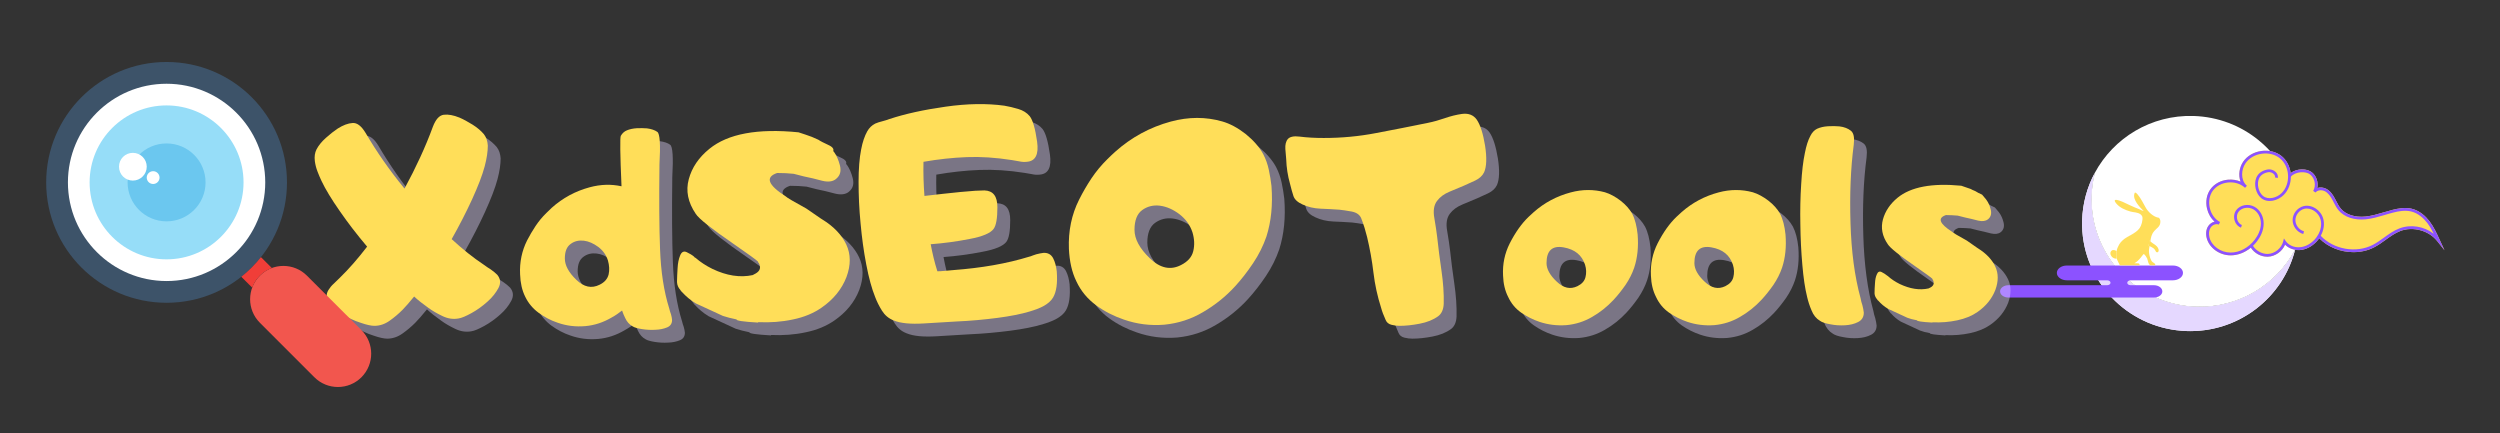 <svg xmlns="http://www.w3.org/2000/svg" xmlns:xlink="http://www.w3.org/1999/xlink" width="375" zoomAndPan="magnify" viewBox="0 0 281.25 48.75" height="65" preserveAspectRatio="xMidYMid meet" version="1.0"><rect x="0" y="0" width="281.25" height="48.75" fill="#333333" stroke="none"/><defs><g/><clipPath id="id1"><path d="M 234 19 L 259 19 L 259 37.484 L 234 37.484 Z M 234 19 " clip-rule="nonzero"/></clipPath><clipPath id="id2"><path d="M 248 16 L 274.992 16 L 274.992 29 L 248 29 Z M 248 16 " clip-rule="nonzero"/></clipPath><clipPath id="id3"><path d="M 257 19 L 274.992 19 L 274.992 29 L 257 29 Z M 257 19 " clip-rule="nonzero"/></clipPath><clipPath id="id4"><path d="M 5.195 6.973 L 33 6.973 L 33 35 L 5.195 35 Z M 5.195 6.973 " clip-rule="nonzero"/></clipPath><clipPath id="id5"><path d="M 28.082 29.863 L 41.758 29.863 L 41.758 43.535 L 28.082 43.535 Z M 28.082 29.863 " clip-rule="nonzero"/></clipPath></defs><g clip-path="url(#id1)"><path fill="#ffffff" d="M 258.195 28.105 C 256.836 33.5 251.844 37.422 246.023 37.242 C 239.734 37.051 234.711 32.141 234.266 26.031 C 234.234 25.617 234.227 25.195 234.238 24.773 C 234.301 22.848 234.809 21.039 235.664 19.449 C 235.453 20.281 235.328 21.145 235.305 22.035 C 235.289 22.457 235.297 22.879 235.328 23.293 C 235.773 29.402 240.797 34.312 247.086 34.508 C 251.867 34.652 256.086 32.035 258.195 28.105 " fill-opacity="1" fill-rule="nonzero"/><path fill="#e5d8ff" d="M 246.406 37.25 C 246.277 37.25 246.152 37.246 246.023 37.242 C 239.734 37.051 234.711 32.141 234.266 26.031 C 234.246 25.742 234.234 25.453 234.234 25.16 C 234.234 25.031 234.234 24.902 234.238 24.773 C 234.301 22.848 234.809 21.039 235.664 19.449 C 235.453 20.281 235.328 21.145 235.305 22.035 C 235.297 22.164 235.297 22.293 235.297 22.422 C 235.297 22.715 235.309 23.004 235.328 23.293 C 235.773 29.402 240.797 34.312 247.086 34.508 C 247.215 34.512 247.344 34.512 247.469 34.512 C 252.09 34.512 256.141 31.93 258.195 28.105 C 256.863 33.383 252.059 37.25 246.406 37.25 " fill-opacity="1" fill-rule="nonzero"/></g><path fill="#ffffff" d="M 258.559 25.52 C 258.531 26.41 258.406 27.273 258.195 28.105 C 256.086 32.035 251.867 34.652 247.086 34.508 C 240.797 34.312 235.773 29.402 235.328 23.293 C 235.297 22.879 235.289 22.457 235.305 22.035 C 235.328 21.145 235.453 20.281 235.664 19.449 C 237.773 15.52 241.992 12.902 246.773 13.047 C 249.559 13.133 252.098 14.145 254.098 15.777 C 256.922 18.078 258.68 21.609 258.559 25.52 " fill-opacity="1" fill-rule="nonzero"/><path fill="#8c52ff" d="M 239.691 31.535 L 244.457 31.535 C 245.078 31.535 245.586 31.16 245.586 30.703 C 245.586 30.242 245.078 29.871 244.457 29.871 L 232.523 29.871 C 231.898 29.871 231.395 30.242 231.395 30.703 C 231.395 31.16 231.898 31.535 232.523 31.535 L 237.055 31.535 C 237.266 31.535 237.434 31.656 237.434 31.812 C 237.434 31.965 237.266 32.086 237.055 32.086 L 225.949 32.086 C 225.43 32.086 225.008 32.398 225.008 32.781 C 225.008 33.164 225.43 33.473 225.949 33.473 L 242.32 33.473 C 242.84 33.473 243.262 33.164 243.262 32.781 C 243.262 32.398 242.84 32.086 242.32 32.086 L 239.691 32.086 C 239.484 32.086 239.316 31.965 239.316 31.812 C 239.316 31.656 239.484 31.535 239.691 31.535 " fill-opacity="1" fill-rule="nonzero"/><g clip-path="url(#id2)"><path fill="#ffde59" d="M 275.004 28.152 L 274.191 27.129 C 273.25 25.934 271.465 25.445 270.039 25.988 C 269.441 26.219 268.926 26.59 268.379 26.984 C 267.977 27.277 267.562 27.578 267.109 27.812 C 266.391 28.191 265.578 28.367 264.766 28.367 C 263.34 28.367 261.902 27.816 260.914 26.805 C 260.824 26.934 260.719 27.059 260.605 27.184 C 260.082 27.738 259.43 28.07 258.77 28.129 C 258.121 28.184 257.484 27.949 257.07 27.523 C 256.75 28.289 255.961 28.855 255.121 28.879 L 255.059 28.879 C 254.332 28.879 253.621 28.484 253.219 27.863 C 252.551 28.418 251.746 28.727 250.945 28.727 L 250.938 28.727 C 249.688 28.723 248.539 27.887 248.254 26.777 C 248.125 26.277 248.191 25.785 248.434 25.426 C 248.605 25.172 248.867 24.996 249.145 24.934 C 248.727 24.566 248.426 24.051 248.289 23.461 C 248.105 22.668 248.25 21.871 248.688 21.273 C 249.125 20.676 249.84 20.289 250.652 20.215 C 251.156 20.172 251.641 20.25 252.066 20.434 C 251.777 19.703 251.938 18.801 252.367 18.18 C 252.812 17.539 253.555 17.102 254.41 16.984 C 255.262 16.863 256.098 17.082 256.703 17.582 C 257.246 18.031 257.605 18.711 257.695 19.469 C 258.402 18.926 259.543 18.941 260.094 19.391 C 260.605 19.805 260.828 20.516 260.695 21.152 C 261.023 21.039 261.406 21.09 261.699 21.242 C 262.168 21.484 262.457 21.941 262.66 22.312 C 262.711 22.41 262.766 22.512 262.82 22.617 C 262.977 22.922 263.125 23.215 263.332 23.461 C 263.898 24.141 264.938 24.477 266.109 24.363 C 266.812 24.293 267.52 24.082 268.195 23.883 C 268.52 23.789 268.848 23.688 269.18 23.605 C 269.773 23.457 270.555 23.305 271.309 23.48 C 272.238 23.703 272.902 24.359 273.301 24.871 C 273.793 25.512 274.133 26.25 274.457 26.965 L 275.004 28.152 " fill-opacity="1" fill-rule="nonzero"/></g><path fill="#8c52ff" d="M 257.723 19.871 C 257.723 20.668 257.438 21.41 256.918 21.93 C 256.273 22.578 255.117 22.898 254.375 22.277 C 253.773 21.773 253.531 20.727 253.836 19.988 C 254.047 19.492 254.492 19.172 255.129 19.062 C 255.434 19.012 255.785 19.125 256.016 19.352 C 256.211 19.539 256.293 19.773 256.258 20.016 L 255.949 19.969 C 255.973 19.781 255.867 19.641 255.793 19.574 C 255.637 19.418 255.387 19.336 255.18 19.371 C 254.656 19.461 254.293 19.715 254.129 20.109 C 253.871 20.719 254.082 21.621 254.578 22.035 C 255.16 22.527 256.145 22.266 256.695 21.711 C 257.184 21.215 257.441 20.496 257.406 19.727 C 257.367 18.957 257.035 18.266 256.5 17.82 C 255.965 17.379 255.219 17.188 254.453 17.293 C 253.684 17.398 253.02 17.789 252.625 18.359 C 252.133 19.066 252.062 20.211 252.703 20.832 C 252.73 20.855 252.754 20.879 252.777 20.898 L 252.566 21.133 C 252.539 21.109 252.516 21.086 252.492 21.066 C 252.023 20.66 251.367 20.465 250.68 20.527 C 249.957 20.594 249.324 20.934 248.941 21.457 C 248.562 21.98 248.438 22.684 248.598 23.391 C 248.762 24.094 249.18 24.676 249.754 24.98 L 249.621 25.262 C 249.312 25.137 248.906 25.285 248.695 25.602 C 248.504 25.887 248.453 26.289 248.559 26.703 C 248.809 27.676 249.828 28.41 250.938 28.414 L 250.945 28.414 C 251.953 28.414 252.973 27.867 253.672 26.949 C 253.98 26.539 254.352 25.895 254.352 25.141 C 254.352 24.465 254.012 23.836 253.488 23.543 C 252.934 23.23 252.172 23.363 251.828 23.836 C 251.648 24.074 251.602 24.418 251.699 24.734 C 251.789 25.016 251.977 25.227 252.215 25.316 L 252.109 25.609 C 251.773 25.488 251.516 25.203 251.398 24.828 C 251.27 24.41 251.336 23.973 251.57 23.648 C 252.012 23.043 252.945 22.875 253.645 23.27 C 254.262 23.617 254.664 24.352 254.664 25.141 C 254.668 25.98 254.262 26.691 253.922 27.137 C 253.777 27.324 253.625 27.496 253.461 27.656 C 253.383 27.727 253.301 27.801 253.219 27.863 C 252.551 28.418 251.746 28.727 250.945 28.727 L 250.938 28.727 C 249.688 28.723 248.539 27.887 248.254 26.777 C 248.125 26.277 248.191 25.785 248.434 25.426 C 248.605 25.172 248.867 24.996 249.145 24.934 C 248.727 24.566 248.426 24.051 248.289 23.461 C 248.105 22.668 248.25 21.871 248.688 21.273 C 249.125 20.676 249.84 20.289 250.652 20.215 C 251.156 20.172 251.641 20.25 252.066 20.434 C 251.777 19.703 251.938 18.801 252.367 18.18 C 252.812 17.539 253.555 17.102 254.41 16.984 C 255.262 16.863 256.098 17.082 256.703 17.582 C 257.246 18.031 257.605 18.711 257.695 19.469 C 257.707 19.547 257.715 19.625 257.719 19.711 C 257.723 19.762 257.723 19.816 257.723 19.871 " fill-opacity="1" fill-rule="nonzero"/><g clip-path="url(#id3)"><path fill="#8c52ff" d="M 275.004 28.152 L 274.191 27.129 C 273.25 25.934 271.465 25.445 270.039 25.988 C 269.441 26.219 268.926 26.59 268.379 26.984 C 267.977 27.277 267.562 27.578 267.109 27.812 C 266.391 28.191 265.578 28.367 264.766 28.367 C 263.34 28.367 261.902 27.816 260.914 26.805 C 260.84 26.727 260.77 26.648 260.699 26.57 L 260.941 26.367 C 260.984 26.422 261.031 26.473 261.082 26.523 C 262.535 28.07 265.078 28.523 266.965 27.535 C 267.395 27.312 267.801 27.016 268.195 26.734 C 268.734 26.344 269.289 25.941 269.926 25.699 C 271.215 25.203 272.723 25.465 273.797 26.301 C 273.582 25.867 273.344 25.441 273.051 25.062 C 272.684 24.59 272.074 23.984 271.234 23.785 C 270.551 23.625 269.816 23.766 269.258 23.91 C 268.934 23.988 268.605 24.09 268.289 24.184 C 267.594 24.387 266.879 24.602 266.137 24.676 C 264.867 24.801 263.727 24.422 263.09 23.66 C 262.859 23.387 262.695 23.066 262.539 22.758 C 262.484 22.656 262.438 22.559 262.383 22.461 C 262.203 22.129 261.945 21.723 261.551 21.516 C 261.223 21.348 260.738 21.352 260.496 21.656 L 260.234 21.48 C 260.578 20.891 260.43 20.062 259.898 19.633 C 259.402 19.234 258.258 19.281 257.723 19.871 L 257.688 19.91 L 257.445 19.707 C 257.52 19.617 257.605 19.539 257.695 19.469 C 258.402 18.926 259.543 18.941 260.094 19.391 C 260.605 19.805 260.828 20.516 260.695 21.152 C 261.023 21.039 261.406 21.09 261.699 21.242 C 262.168 21.484 262.457 21.941 262.66 22.312 C 262.711 22.41 262.766 22.512 262.82 22.617 C 262.977 22.922 263.125 23.215 263.332 23.461 C 263.898 24.141 264.938 24.477 266.109 24.363 C 266.812 24.293 267.52 24.082 268.195 23.883 C 268.52 23.789 268.848 23.688 269.18 23.605 C 269.773 23.457 270.555 23.305 271.309 23.48 C 272.238 23.703 272.902 24.359 273.301 24.871 C 273.793 25.512 274.133 26.25 274.457 26.965 L 275.004 28.152 " fill-opacity="1" fill-rule="nonzero"/></g><path fill="#8c52ff" d="M 261.082 26.523 C 261.066 26.559 261.047 26.594 261.023 26.629 C 260.992 26.684 260.953 26.746 260.914 26.805 C 260.824 26.934 260.719 27.059 260.605 27.184 C 260.082 27.738 259.43 28.07 258.77 28.129 C 258.121 28.184 257.484 27.949 257.07 27.523 C 256.75 28.289 255.961 28.855 255.121 28.879 L 255.059 28.879 C 254.332 28.879 253.621 28.484 253.219 27.863 C 253.184 27.809 253.148 27.754 253.121 27.695 L 253.398 27.551 C 253.418 27.586 253.438 27.621 253.461 27.656 C 253.805 28.215 254.469 28.578 255.113 28.57 C 255.914 28.543 256.664 27.938 256.859 27.164 L 256.941 26.824 L 257.141 27.117 C 257.469 27.594 258.098 27.867 258.742 27.812 C 259.328 27.766 259.906 27.465 260.379 26.969 C 260.523 26.812 260.652 26.645 260.754 26.469 C 261.105 25.887 261.215 25.238 261.059 24.68 C 260.836 23.871 259.961 23.309 259.223 23.496 C 258.676 23.633 258.242 24.184 258.234 24.75 C 258.227 25.32 258.645 25.871 259.199 26.023 L 259.117 26.328 C 258.426 26.137 257.914 25.457 257.918 24.746 C 257.926 24.035 258.453 23.363 259.148 23.191 C 260.055 22.961 261.09 23.617 261.363 24.598 C 261.531 25.203 261.43 25.898 261.082 26.523 " fill-opacity="1" fill-rule="nonzero"/><path fill="#ffde59" d="M 242.887 24.504 C 242.242 24.418 241.645 23.809 241.383 23.34 C 241.289 23.172 241.152 22.922 241.07 22.773 C 241.047 22.727 241.027 22.688 241.012 22.668 C 240.684 22.078 240.266 21.543 240.164 21.691 L 240.156 21.699 L 240.152 21.715 L 240.148 21.719 L 240.141 21.734 L 240.137 21.738 L 240.133 21.758 C 239.867 22.469 240.777 23.359 241.168 23.746 C 241.184 23.758 241.062 23.707 240.934 23.656 L 240.984 23.707 C 240.926 23.672 240.871 23.637 240.812 23.602 C 240.73 23.562 240.664 23.535 240.664 23.535 C 240.129 23.348 238.82 22.715 238.82 22.715 C 238.82 22.715 238.711 22.668 238.566 22.613 L 238.531 22.602 C 238.484 22.582 238.438 22.57 238.387 22.551 C 238.047 22.449 237.688 22.406 238.07 22.879 C 238.164 22.992 238.27 23.098 238.387 23.191 C 238.633 23.387 238.922 23.531 239.223 23.648 C 239.367 23.703 239.516 23.75 239.664 23.793 C 239.848 23.844 240.051 23.867 240.246 23.898 C 240.449 23.938 240.648 23.988 240.797 24.102 C 240.891 24.168 240.965 24.258 241.016 24.383 C 241.09 24.766 240.906 25.391 240.707 25.664 C 240.582 25.84 240.426 25.984 240.25 26.109 L 240.238 26.113 C 240.094 26.223 239.938 26.32 239.781 26.41 C 239.457 26.594 239.121 26.758 238.84 27 C 238.66 27.152 238.508 27.336 238.387 27.539 C 238.258 27.758 238.164 28 238.117 28.25 C 238.117 28.27 238.109 28.289 238.109 28.309 C 238.082 28.469 238.074 28.629 238.082 28.789 C 238.09 28.867 238.098 28.941 238.117 29.02 C 238.121 29.047 238.129 29.07 238.137 29.098 C 238.18 29.262 238.453 29.781 238.488 29.848 L 240.711 29.848 C 240.719 29.77 240.68 29.668 240.617 29.637 C 240.57 29.613 240.223 29.609 240.117 29.617 C 240.645 29.348 241.105 28.598 241.148 28.586 C 241.266 28.559 241.512 28.98 241.562 29.086 C 241.605 29.172 241.664 29.562 241.75 29.684 C 241.797 29.758 241.855 29.82 241.93 29.848 L 242.445 29.848 L 242.465 29.801 C 242.496 29.684 242.352 29.602 242.246 29.535 C 242.219 29.52 242.191 29.5 242.168 29.484 C 241.934 29.301 241.805 28.762 241.77 28.461 C 241.738 28.203 241.773 27.945 241.824 27.688 C 241.785 27.668 241.754 27.652 241.719 27.633 C 241.73 27.574 241.738 27.52 241.754 27.461 C 241.777 27.324 241.797 27.191 241.816 27.062 C 241.844 27.094 241.875 27.125 241.906 27.152 L 241.914 27.164 C 241.977 26.754 242.02 26.375 242.359 25.984 C 242.422 25.91 242.5 25.832 242.586 25.754 C 242.801 25.57 242.98 25.391 243.027 25.113 C 243.066 24.879 243.039 24.664 242.887 24.504 Z M 240.711 29.848 L 238.488 29.848 M 242.445 29.848 L 241.93 29.848 " fill-opacity="1" fill-rule="nonzero"/><path fill="#ffde59" d="M 238.133 29.094 C 238.082 29.102 238.023 29.102 237.973 29.094 C 237.824 29.066 237.684 28.992 237.582 28.883 C 237.547 28.84 237.516 28.797 237.492 28.746 C 237.457 28.695 237.434 28.637 237.426 28.57 C 237.398 28.426 237.457 28.266 237.578 28.18 C 237.727 28.074 237.969 28.141 238.117 28.25 C 238.113 28.27 238.113 28.289 238.109 28.309 C 238.082 28.469 238.074 28.629 238.082 28.789 C 238.09 28.867 238.098 28.945 238.113 29.02 C 238.121 29.047 238.125 29.07 238.133 29.094 " fill-opacity="1" fill-rule="nonzero"/><path fill="#ffde59" d="M 242.832 28.273 C 242.801 28.348 242.723 28.402 242.645 28.383 C 242.543 28.359 242.504 28.238 242.453 28.145 C 242.359 27.973 242.191 27.867 242.02 27.781 C 241.957 27.75 241.887 27.719 241.82 27.688 C 241.789 27.672 241.754 27.652 241.719 27.633 C 241.73 27.578 241.742 27.52 241.754 27.461 C 241.781 27.324 241.797 27.191 241.816 27.062 C 241.844 27.094 241.875 27.125 241.906 27.152 L 241.914 27.164 C 242.07 27.305 242.258 27.406 242.43 27.531 C 242.605 27.656 242.77 27.82 242.832 28.031 C 242.855 28.109 242.863 28.195 242.832 28.273 " fill-opacity="1" fill-rule="nonzero"/><path fill="#ffde59" d="M 240.242 26.113 C 240.098 26.223 239.938 26.32 239.781 26.41 C 239.457 26.594 239.121 26.758 238.84 27 C 238.66 27.152 238.508 27.336 238.387 27.539 L 238.387 27.523 C 238.508 27.324 238.66 27.145 238.836 26.996 C 239.129 26.746 239.477 26.57 239.812 26.383 C 239.961 26.301 240.105 26.215 240.242 26.113 " fill-opacity="1" fill-rule="nonzero"/><path fill="#ffde59" d="M 240.98 23.707 C 240.926 23.672 240.867 23.637 240.812 23.602 C 240.852 23.617 240.895 23.637 240.938 23.656 L 240.98 23.707 " fill-opacity="1" fill-rule="nonzero"/><path fill="#ffde59" d="M 241.914 27.164 C 241.898 27.266 241.887 27.367 241.863 27.473 C 241.848 27.543 241.836 27.617 241.82 27.688 C 241.789 27.672 241.754 27.652 241.719 27.633 C 241.73 27.578 241.742 27.52 241.754 27.461 C 241.781 27.324 241.797 27.191 241.816 27.062 C 241.844 27.094 241.875 27.125 241.906 27.152 L 241.914 27.164 " fill-opacity="1" fill-rule="nonzero"/><g fill="#e5d8ff" fill-opacity="0.4"><g transform="translate(36.799, 38.099)"><g><path d="M 5.77 -21.707 C 5.309 -22.469 4.828 -22.852 4.32 -22.82 C 3.809 -22.789 3.25 -22.582 2.645 -22.199 C 2.215 -21.914 1.77 -21.562 1.309 -21.148 C 0.844 -20.734 0.492 -20.305 0.254 -19.855 C 0.062 -19.473 0 -19.043 0.062 -18.535 C 0.113 -18.152 0.207 -17.77 0.352 -17.387 C 0.492 -17.004 0.652 -16.652 0.812 -16.305 C 1.258 -15.363 1.945 -14.23 2.867 -12.91 C 3.793 -11.57 4.812 -10.246 5.945 -8.91 C 4.891 -7.539 3.887 -6.391 2.902 -5.434 C 2.676 -5.211 2.438 -4.973 2.199 -4.75 C 1.945 -4.527 1.754 -4.285 1.594 -4.031 C 1.289 -3.523 1.324 -3.043 1.707 -2.566 C 2.07 -2.086 2.566 -1.656 3.203 -1.273 C 3.84 -0.891 4.492 -0.574 5.195 -0.352 C 5.879 -0.113 6.406 0 6.758 0 C 7.363 0 7.938 -0.191 8.477 -0.574 C 9.02 -0.957 9.5 -1.371 9.914 -1.785 C 10.262 -2.137 10.691 -2.629 11.234 -3.297 C 11.68 -2.883 12.207 -2.469 12.812 -2.039 C 13.289 -1.688 13.816 -1.387 14.422 -1.098 C 15.012 -0.812 15.617 -0.719 16.223 -0.828 C 16.559 -0.875 17.051 -1.082 17.688 -1.434 C 18.328 -1.785 18.918 -2.215 19.473 -2.711 C 20.016 -3.188 20.43 -3.715 20.719 -4.254 C 21.004 -4.797 20.957 -5.289 20.59 -5.738 C 20.367 -5.961 20.129 -6.152 19.855 -6.344 C 19.57 -6.52 19.316 -6.691 19.059 -6.883 C 17.879 -7.664 16.684 -8.621 15.457 -9.754 C 16.32 -11.281 17.082 -12.766 17.754 -14.23 C 18.422 -15.699 18.902 -16.926 19.172 -17.945 C 19.41 -18.836 19.523 -19.617 19.523 -20.285 C 19.488 -20.797 19.348 -21.211 19.09 -21.547 C 18.773 -21.93 18.344 -22.297 17.816 -22.629 C 17.273 -22.965 16.781 -23.234 16.336 -23.426 C 15.664 -23.699 15.074 -23.809 14.566 -23.746 C 14.055 -23.68 13.656 -23.219 13.34 -22.391 C 12.512 -20.129 11.441 -17.816 10.152 -15.441 C 8.461 -17.5 7.012 -19.586 5.77 -21.707 Z M 5.77 -21.707 "/></g></g></g><g fill="#e5d8ff" fill-opacity="0.4"><g transform="translate(58.995, 38.099)"><g><path d="M 5.992 -7.57 C 5.992 -8.352 6.199 -8.891 6.645 -9.211 C 7.074 -9.531 7.57 -9.641 8.129 -9.578 C 8.668 -9.516 9.211 -9.273 9.754 -8.875 C 10.277 -8.477 10.645 -7.969 10.836 -7.363 C 10.996 -6.805 11.027 -6.277 10.918 -5.785 C 10.789 -5.273 10.453 -4.891 9.895 -4.621 C 9.004 -4.176 8.145 -4.352 7.281 -5.18 C 6.422 -6.008 5.992 -6.805 5.992 -7.57 Z M 12.43 -1.723 C 12.527 -1.434 12.637 -1.164 12.781 -0.875 C 12.973 -0.461 13.242 -0.145 13.625 0.062 C 13.816 0.191 14.168 0.285 14.66 0.367 C 15.156 0.445 15.648 0.477 16.16 0.445 C 16.668 0.43 17.117 0.336 17.5 0.176 C 17.879 0.016 18.055 -0.27 18.055 -0.668 C 18.039 -0.875 17.992 -1.082 17.93 -1.309 C 17.848 -1.531 17.785 -1.738 17.738 -1.945 C 17.133 -3.871 16.797 -6.086 16.703 -8.605 C 16.605 -11.125 16.59 -14.312 16.637 -18.168 C 16.766 -20.398 16.684 -21.609 16.398 -21.816 C 16.113 -22.023 15.715 -22.152 15.234 -22.215 C 14.883 -22.246 14.504 -22.246 14.07 -22.23 C 13.641 -22.199 13.273 -22.121 12.973 -21.992 C 12.684 -21.879 12.461 -21.672 12.285 -21.371 C 12.191 -21.195 12.207 -19.301 12.367 -15.699 C 11.219 -15.953 10.023 -15.922 8.781 -15.586 C 7.188 -15.156 5.754 -14.391 4.512 -13.273 C 4.32 -13.082 4.113 -12.891 3.922 -12.703 C 3.441 -12.238 3.043 -11.746 2.691 -11.219 C 2.344 -10.691 2.023 -10.152 1.738 -9.594 C 1.164 -8.445 0.891 -7.172 0.957 -5.801 C 0.988 -4.828 1.18 -3.984 1.531 -3.281 C 1.879 -2.551 2.391 -1.945 3.043 -1.465 C 3.695 -0.988 4.414 -0.605 5.18 -0.352 C 6.168 0 7.219 0.129 8.305 0.031 C 9.355 -0.062 10.344 -0.398 11.266 -0.941 C 11.68 -1.164 12.062 -1.434 12.43 -1.723 Z M 12.43 -1.723 "/></g></g></g><g fill="#e5d8ff" fill-opacity="0.4"><g transform="translate(77.702, 38.099)"><g><path d="M 14.453 -13.195 C 13.066 -13.961 12.285 -14.406 12.129 -14.566 C 10.121 -15.855 9.801 -16.734 11.172 -17.195 C 11.84 -17.195 12.461 -17.164 13.035 -17.102 L 14.168 -16.812 C 14.836 -16.684 15.523 -16.512 16.238 -16.32 C 16.891 -16.16 17.402 -16.223 17.754 -16.492 C 17.77 -16.492 17.801 -16.527 17.848 -16.574 C 18.262 -16.926 18.391 -17.418 18.23 -18.055 C 18.07 -18.676 17.848 -19.172 17.594 -19.523 C 17.547 -19.586 17.516 -19.633 17.48 -19.664 C 17.578 -19.922 17.371 -20.16 16.859 -20.383 C 16.445 -20.574 16.078 -20.75 15.793 -20.941 C 15.473 -21.082 15.234 -21.195 15.074 -21.258 C 14.629 -21.418 14.137 -21.594 13.578 -21.77 C 8.973 -22.23 5.625 -21.609 3.539 -19.906 C 2.344 -18.934 1.578 -17.801 1.227 -16.492 C 0.875 -15.188 1.133 -13.898 2.008 -12.605 C 2.359 -12.047 3.777 -10.934 6.23 -9.242 C 7.938 -8.062 8.859 -7.395 9.004 -7.234 C 9.004 -7.203 9.02 -7.172 9.035 -7.141 C 9.051 -7.109 9.066 -7.09 9.102 -7.074 C 9.371 -6.566 9.258 -6.184 8.766 -5.895 C 8.605 -5.801 8.477 -5.738 8.414 -5.707 C 6.996 -5.402 5.48 -5.641 3.887 -6.406 C 3.172 -6.758 2.535 -7.172 1.992 -7.648 C 1.961 -7.664 1.93 -7.68 1.895 -7.695 C 1.863 -7.715 1.848 -7.746 1.832 -7.777 C 1.609 -7.969 1.324 -8.129 1.004 -8.285 C 0.668 -8.445 0.414 -8.32 0.254 -7.906 C 0.094 -7.523 0 -7.059 -0.031 -6.484 C -0.062 -5.914 -0.094 -5.434 -0.094 -5.035 L -0.094 -4.91 C -0.078 -4.59 0.047 -4.285 0.285 -4.031 C 0.285 -4 0.305 -3.984 0.32 -3.969 C 0.336 -3.938 0.352 -3.922 0.383 -3.922 C 0.383 -3.887 0.398 -3.855 0.414 -3.84 L 0.477 -3.793 C 0.91 -3.316 1.418 -2.883 2.023 -2.52 L 5.066 -1.117 C 5.48 -0.973 6.008 -0.844 6.613 -0.719 C 6.535 -0.59 7.332 -0.461 9.02 -0.367 L 9.035 -0.383 C 9.035 -0.383 9.035 -0.398 9.051 -0.414 C 10.391 -0.352 11.699 -0.445 12.957 -0.719 C 14.199 -0.973 15.266 -1.418 16.16 -2.039 C 17.5 -2.965 18.438 -4.113 18.965 -5.48 C 19.473 -6.836 19.457 -8.062 18.949 -9.148 C 18.438 -10.23 17.531 -11.188 16.223 -11.984 C 16.176 -12 16.129 -12.031 16.098 -12.062 Z M 14.453 -13.195 "/></g></g></g><g fill="#e5d8ff" fill-opacity="0.4"><g transform="translate(97.588, 38.099)"><g><path d="M 2.328 -22.758 C 1.945 -22.566 1.641 -22.277 1.418 -21.879 C 1.133 -21.371 0.891 -20.684 0.734 -19.84 C 0.543 -18.883 0.445 -17.672 0.445 -16.176 C 0.445 -14.676 0.512 -13.133 0.668 -11.539 C 0.812 -9.945 1.02 -8.398 1.309 -6.902 C 1.594 -5.402 1.93 -4.176 2.312 -3.234 C 2.504 -2.727 2.758 -2.215 3.074 -1.707 C 3.395 -1.195 3.824 -0.828 4.398 -0.605 C 5.164 -0.285 6.293 -0.176 7.809 -0.27 C 9.324 -0.352 10.551 -0.43 11.508 -0.492 C 13.066 -0.559 14.582 -0.703 16.047 -0.891 C 17.516 -1.082 18.727 -1.324 19.68 -1.609 C 20.32 -1.801 20.812 -1.992 21.18 -2.184 C 21.723 -2.469 22.105 -2.805 22.328 -3.188 C 22.711 -3.84 22.836 -4.812 22.742 -6.121 C 22.676 -6.691 22.551 -7.188 22.328 -7.617 C 22.105 -8.031 21.738 -8.238 21.242 -8.207 C 21.004 -8.176 20.734 -8.129 20.43 -8.047 C 20.285 -8 20.145 -7.953 20.016 -7.906 C 19.887 -7.84 19.762 -7.809 19.633 -7.777 C 18.391 -7.395 17.051 -7.074 15.602 -6.82 C 14.152 -6.566 12.668 -6.391 11.172 -6.277 C 10.773 -6.246 10.422 -6.215 10.121 -6.184 C 9.816 -6.152 9.547 -6.137 9.309 -6.137 C 8.988 -7.141 8.75 -8.16 8.559 -9.18 C 10.008 -9.289 11.457 -9.48 12.926 -9.77 C 14.375 -10.039 15.281 -10.422 15.633 -10.902 C 15.922 -11.281 16.062 -12.094 16.062 -13.34 C 16.062 -14.582 15.586 -15.203 14.598 -15.234 C 14.105 -15.234 13.211 -15.188 11.922 -15.059 C 10.613 -14.934 9.258 -14.773 7.855 -14.613 C 7.762 -15.824 7.715 -17.117 7.746 -18.453 C 9.402 -18.742 11.027 -18.918 12.605 -18.98 C 14.168 -19.043 15.871 -18.934 17.707 -18.645 C 17.961 -18.598 18.23 -18.551 18.52 -18.504 C 18.805 -18.438 19.074 -18.422 19.363 -18.453 C 20.352 -18.52 20.734 -19.281 20.527 -20.734 C 20.32 -22.184 20.047 -23.141 19.699 -23.586 C 19.379 -23.969 18.949 -24.238 18.406 -24.398 C 17.863 -24.559 17.34 -24.684 16.844 -24.766 C 14.883 -25.035 12.668 -25.004 10.215 -24.652 C 7.762 -24.305 5.656 -23.84 3.922 -23.266 C 3.648 -23.172 3.379 -23.074 3.109 -23.012 C 2.82 -22.949 2.566 -22.852 2.328 -22.758 Z M 2.328 -22.758 "/></g></g></g><g fill="#e5d8ff" fill-opacity="0.4"><g transform="translate(121.617, 38.099)"><g><path d="M 1.227 -14.199 C 0.383 -12.527 0 -10.676 0.078 -8.652 C 0.145 -7.25 0.414 -6.023 0.926 -4.988 C 1.434 -3.906 2.184 -3.012 3.141 -2.312 C 4.094 -1.609 5.148 -1.082 6.262 -0.703 C 7.73 -0.191 9.242 0 10.82 -0.129 C 12.383 -0.285 13.832 -0.75 15.172 -1.547 C 16.512 -2.328 17.723 -3.297 18.773 -4.445 C 19.473 -5.211 20.145 -6.07 20.797 -7.043 C 21.449 -8.016 21.945 -9.02 22.297 -10.039 C 22.836 -11.73 23.027 -13.625 22.867 -15.73 C 22.805 -16.336 22.691 -16.941 22.566 -17.562 C 22.438 -18.168 22.23 -18.758 21.945 -19.301 C 21.5 -20.129 20.828 -20.875 19.969 -21.578 C 19.09 -22.262 18.215 -22.742 17.324 -22.996 C 15.473 -23.523 13.547 -23.523 11.539 -22.98 C 9.195 -22.344 7.109 -21.211 5.289 -19.586 C 5.004 -19.332 4.703 -19.043 4.414 -18.758 C 3.73 -18.086 3.125 -17.355 2.613 -16.59 C 2.105 -15.824 1.641 -15.027 1.227 -14.199 Z M 7.457 -10.805 C 7.457 -11.855 7.746 -12.605 8.32 -13.02 C 8.891 -13.434 9.562 -13.609 10.312 -13.516 C 11.059 -13.418 11.793 -13.102 12.512 -12.559 C 13.211 -12.016 13.707 -11.348 13.977 -10.52 C 14.199 -9.785 14.23 -9.082 14.07 -8.414 C 13.914 -7.746 13.449 -7.219 12.684 -6.836 C 11.508 -6.23 10.328 -6.484 9.18 -7.602 C 8.031 -8.703 7.457 -9.77 7.457 -10.805 Z M 7.457 -10.805 "/></g></g></g><g fill="#e5d8ff" fill-opacity="0.4"><g transform="translate(145.885, 38.099)"><g><path d="M 0.445 -21.02 C 0.223 -20.766 0.129 -20.383 0.16 -19.887 C 0.191 -19.395 0.223 -19.027 0.254 -18.773 C 0.285 -17.816 0.43 -16.875 0.684 -15.984 C 0.812 -15.457 0.941 -14.996 1.066 -14.613 C 1.195 -14.215 1.547 -13.898 2.086 -13.656 C 2.691 -13.371 3.379 -13.211 4.113 -13.18 C 4.844 -13.148 5.547 -13.117 6.23 -13.066 C 6.582 -13.035 7.043 -12.957 7.617 -12.859 C 8.176 -12.75 8.543 -12.492 8.703 -12.078 C 8.988 -11.348 9.195 -10.645 9.355 -9.992 C 9.672 -8.668 9.914 -7.332 10.07 -5.992 C 10.23 -4.637 10.52 -3.316 10.934 -2.023 C 11.043 -1.609 11.219 -1.164 11.441 -0.668 C 11.555 -0.383 11.777 -0.191 12.113 -0.113 C 12.43 -0.031 12.734 0 13.02 0 C 13.688 0 14.438 -0.078 15.266 -0.238 C 16.098 -0.398 16.781 -0.668 17.355 -1.082 C 17.738 -1.371 17.945 -1.832 17.977 -2.469 C 18.008 -3.648 17.914 -4.891 17.723 -6.215 C 17.531 -7.523 17.371 -8.781 17.242 -9.977 C 17.18 -10.551 17.066 -11.25 16.926 -12.094 C 16.766 -12.941 16.875 -13.594 17.227 -14.055 C 17.562 -14.504 18.023 -14.836 18.629 -15.09 C 19.219 -15.332 19.762 -15.555 20.27 -15.777 C 20.637 -15.938 21.051 -16.129 21.531 -16.352 C 21.992 -16.574 22.328 -16.875 22.52 -17.273 C 22.805 -17.914 22.836 -18.918 22.629 -20.27 C 22.406 -21.609 22.105 -22.598 21.688 -23.203 C 21.324 -23.715 20.766 -23.938 20.031 -23.84 C 19.379 -23.746 18.742 -23.586 18.105 -23.363 C 17.465 -23.141 16.844 -22.965 16.207 -22.836 C 14.262 -22.438 12.32 -22.055 10.375 -21.688 C 8.414 -21.309 6.453 -21.133 4.477 -21.133 C 3.523 -21.133 2.613 -21.18 1.754 -21.289 C 1.117 -21.371 0.668 -21.273 0.445 -21.02 Z M 0.445 -21.02 "/></g></g></g><g fill="#e5d8ff" fill-opacity="0.4"><g transform="translate(169.977, 38.099)"><g><path d="M 1.309 -9.273 C 0.75 -8.16 0.492 -6.965 0.559 -5.656 C 0.59 -4.734 0.781 -3.938 1.133 -3.25 C 1.465 -2.535 1.945 -1.945 2.582 -1.496 C 3.219 -1.051 3.906 -0.703 4.668 -0.445 C 5.609 -0.129 6.613 0 7.695 -0.078 C 8.719 -0.176 9.688 -0.477 10.582 -1.004 C 11.473 -1.516 12.27 -2.152 12.973 -2.902 C 13.434 -3.395 13.879 -3.953 14.328 -4.59 C 14.758 -5.227 15.09 -5.879 15.316 -6.551 C 15.68 -7.648 15.809 -8.891 15.699 -10.277 C 15.602 -11.203 15.41 -11.984 15.09 -12.605 C 14.789 -13.148 14.344 -13.641 13.77 -14.086 C 13.18 -14.535 12.59 -14.852 12.016 -15.027 C 10.773 -15.363 9.48 -15.363 8.176 -15.012 C 6.613 -14.598 5.227 -13.863 4.016 -12.797 C 3.922 -12.719 3.73 -12.543 3.426 -12.254 C 2.66 -11.523 1.945 -10.52 1.309 -9.273 Z M 5.449 -7.059 C 5.449 -8.461 6.086 -9.051 7.363 -8.828 C 8.637 -8.605 9.434 -7.953 9.785 -6.867 C 9.93 -6.391 9.945 -5.93 9.832 -5.48 C 9.723 -5.035 9.418 -4.703 8.926 -4.461 C 8.129 -4.078 7.363 -4.238 6.598 -4.973 C 5.832 -5.688 5.449 -6.391 5.449 -7.059 Z M 5.449 -7.059 "/></g></g></g><g fill="#e5d8ff" fill-opacity="0.4"><g transform="translate(186.613, 38.099)"><g><path d="M 1.309 -9.273 C 0.75 -8.16 0.492 -6.965 0.559 -5.656 C 0.59 -4.734 0.781 -3.938 1.133 -3.25 C 1.465 -2.535 1.945 -1.945 2.582 -1.496 C 3.219 -1.051 3.906 -0.703 4.668 -0.445 C 5.609 -0.129 6.613 0 7.695 -0.078 C 8.719 -0.176 9.688 -0.477 10.582 -1.004 C 11.473 -1.516 12.27 -2.152 12.973 -2.902 C 13.434 -3.395 13.879 -3.953 14.328 -4.59 C 14.758 -5.227 15.09 -5.879 15.316 -6.551 C 15.68 -7.648 15.809 -8.891 15.699 -10.277 C 15.602 -11.203 15.41 -11.984 15.09 -12.605 C 14.789 -13.148 14.344 -13.641 13.77 -14.086 C 13.18 -14.535 12.59 -14.852 12.016 -15.027 C 10.773 -15.363 9.48 -15.363 8.176 -15.012 C 6.613 -14.598 5.227 -13.863 4.016 -12.797 C 3.922 -12.719 3.73 -12.543 3.426 -12.254 C 2.66 -11.523 1.945 -10.52 1.309 -9.273 Z M 5.449 -7.059 C 5.449 -8.461 6.086 -9.051 7.363 -8.828 C 8.637 -8.605 9.434 -7.953 9.785 -6.867 C 9.93 -6.391 9.945 -5.93 9.832 -5.48 C 9.723 -5.035 9.418 -4.703 8.926 -4.461 C 8.129 -4.078 7.363 -4.238 6.598 -4.973 C 5.832 -5.688 5.449 -6.391 5.449 -7.059 Z M 5.449 -7.059 "/></g></g></g><g fill="#e5d8ff" fill-opacity="0.4"><g transform="translate(203.248, 38.099)"><g><path d="M 6.742 -20.383 C 6.836 -21.164 6.742 -21.688 6.422 -21.945 C 6.105 -22.199 5.672 -22.375 5.133 -22.438 C 4.75 -22.469 4.32 -22.484 3.84 -22.453 C 3.363 -22.422 2.965 -22.328 2.613 -22.168 C 2.312 -22.023 2.055 -21.754 1.863 -21.371 C 1.609 -20.91 1.402 -20.27 1.242 -19.441 C 1.051 -18.551 0.91 -17.371 0.828 -15.938 C 0.734 -14.504 0.703 -12.988 0.734 -11.426 C 0.75 -9.863 0.828 -8.336 0.957 -6.867 C 1.082 -5.402 1.258 -4.191 1.496 -3.25 C 1.609 -2.758 1.77 -2.246 1.992 -1.738 C 2.199 -1.211 2.52 -0.812 2.949 -0.559 C 3.172 -0.398 3.555 -0.27 4.094 -0.176 C 4.637 -0.062 5.195 -0.031 5.754 -0.062 C 6.312 -0.094 6.805 -0.207 7.234 -0.43 C 7.648 -0.637 7.871 -0.988 7.871 -1.48 C 7.84 -1.754 7.793 -2.023 7.715 -2.312 C 7.617 -2.582 7.555 -2.852 7.508 -3.109 C 6.836 -5.562 6.469 -8.383 6.375 -11.586 C 6.277 -14.773 6.391 -17.707 6.742 -20.383 Z M 6.742 -20.383 "/></g></g></g><g fill="#e5d8ff" fill-opacity="0.4"><g transform="translate(211.693, 38.099)"><g><path d="M 11.012 -9.594 C 10.023 -10.137 9.465 -10.469 9.355 -10.582 C 7.922 -11.508 7.695 -12.129 8.668 -12.461 C 9.148 -12.461 9.578 -12.43 9.992 -12.398 L 10.805 -12.191 C 11.281 -12.094 11.777 -11.969 12.285 -11.84 C 12.75 -11.73 13.117 -11.777 13.371 -11.969 C 13.371 -11.969 13.402 -11.984 13.434 -12.016 C 13.723 -12.27 13.816 -12.637 13.707 -13.082 C 13.594 -13.531 13.434 -13.879 13.242 -14.137 C 13.211 -14.168 13.195 -14.215 13.164 -14.246 L 12.734 -14.758 C 12.43 -14.883 12.176 -15.027 11.969 -15.156 C 11.73 -15.25 11.555 -15.332 11.457 -15.395 C 11.141 -15.508 10.789 -15.633 10.391 -15.762 C 7.109 -16.078 4.719 -15.633 3.219 -14.406 C 2.375 -13.707 1.832 -12.891 1.578 -11.969 C 1.324 -11.027 1.496 -10.086 2.137 -9.164 C 2.391 -8.766 3.395 -7.953 5.148 -6.742 C 6.359 -5.895 7.027 -5.418 7.125 -5.309 L 7.156 -5.242 C 7.156 -5.211 7.172 -5.195 7.188 -5.195 C 7.379 -4.828 7.316 -4.543 6.965 -4.336 C 6.836 -4.27 6.758 -4.223 6.711 -4.207 C 5.688 -3.984 4.621 -4.16 3.473 -4.703 C 2.965 -4.957 2.504 -5.258 2.121 -5.609 C 2.105 -5.609 2.086 -5.625 2.07 -5.641 C 2.039 -5.641 2.023 -5.656 2.008 -5.688 C 1.848 -5.816 1.641 -5.945 1.418 -6.055 C 1.18 -6.168 1.004 -6.07 0.891 -5.785 C 0.766 -5.516 0.703 -5.18 0.684 -4.766 C 0.652 -4.352 0.637 -4.016 0.637 -3.73 L 0.637 -3.633 C 0.652 -3.395 0.75 -3.188 0.91 -2.996 C 0.91 -2.98 0.926 -2.965 0.941 -2.949 C 0.941 -2.934 0.957 -2.918 0.988 -2.918 C 0.988 -2.883 0.988 -2.867 1.004 -2.867 C 1.004 -2.852 1.02 -2.836 1.051 -2.836 C 1.355 -2.484 1.723 -2.168 2.152 -1.914 L 4.32 -0.91 C 4.605 -0.797 4.973 -0.703 5.418 -0.621 C 5.371 -0.527 5.945 -0.43 7.141 -0.367 L 7.172 -0.398 C 8.129 -0.352 9.051 -0.43 9.945 -0.621 C 10.836 -0.812 11.586 -1.117 12.223 -1.562 C 13.18 -2.23 13.848 -3.059 14.23 -4.047 C 14.582 -5.02 14.582 -5.895 14.215 -6.676 C 13.848 -7.457 13.195 -8.145 12.27 -8.719 L 12.176 -8.781 Z M 11.012 -9.594 "/></g></g></g><g fill="#ffde59" fill-opacity="1"><g transform="translate(35.356, 36.656)"><g><path d="M 5.77 -21.707 C 5.309 -22.469 4.828 -22.852 4.32 -22.82 C 3.809 -22.789 3.25 -22.582 2.645 -22.199 C 2.215 -21.914 1.77 -21.562 1.309 -21.148 C 0.844 -20.734 0.492 -20.305 0.254 -19.855 C 0.062 -19.473 0 -19.043 0.062 -18.535 C 0.113 -18.152 0.207 -17.77 0.352 -17.387 C 0.492 -17.004 0.652 -16.652 0.812 -16.305 C 1.258 -15.363 1.945 -14.23 2.867 -12.91 C 3.793 -11.57 4.812 -10.246 5.945 -8.91 C 4.891 -7.539 3.887 -6.391 2.902 -5.434 C 2.676 -5.211 2.438 -4.973 2.199 -4.75 C 1.945 -4.527 1.754 -4.285 1.594 -4.031 C 1.289 -3.523 1.324 -3.043 1.707 -2.566 C 2.07 -2.086 2.566 -1.656 3.203 -1.273 C 3.84 -0.891 4.492 -0.574 5.195 -0.352 C 5.879 -0.113 6.406 0 6.758 0 C 7.363 0 7.938 -0.191 8.477 -0.574 C 9.02 -0.957 9.5 -1.371 9.914 -1.785 C 10.262 -2.137 10.691 -2.629 11.234 -3.297 C 11.68 -2.883 12.207 -2.469 12.812 -2.039 C 13.289 -1.688 13.816 -1.387 14.422 -1.098 C 15.012 -0.812 15.617 -0.719 16.223 -0.828 C 16.559 -0.875 17.051 -1.082 17.688 -1.434 C 18.328 -1.785 18.918 -2.215 19.473 -2.711 C 20.016 -3.188 20.43 -3.715 20.719 -4.254 C 21.004 -4.797 20.957 -5.289 20.59 -5.738 C 20.367 -5.961 20.129 -6.152 19.855 -6.344 C 19.57 -6.52 19.316 -6.691 19.059 -6.883 C 17.879 -7.664 16.684 -8.621 15.457 -9.754 C 16.32 -11.281 17.082 -12.766 17.754 -14.23 C 18.422 -15.699 18.902 -16.926 19.172 -17.945 C 19.41 -18.836 19.523 -19.617 19.523 -20.285 C 19.488 -20.797 19.348 -21.211 19.09 -21.547 C 18.773 -21.93 18.344 -22.297 17.816 -22.629 C 17.273 -22.965 16.781 -23.234 16.336 -23.426 C 15.664 -23.699 15.074 -23.809 14.566 -23.746 C 14.055 -23.68 13.656 -23.219 13.34 -22.391 C 12.512 -20.129 11.441 -17.816 10.152 -15.441 C 8.461 -17.5 7.012 -19.586 5.77 -21.707 Z M 5.77 -21.707 "/></g></g></g><g fill="#ffde59" fill-opacity="1"><g transform="translate(57.553, 36.656)"><g><path d="M 5.992 -7.57 C 5.992 -8.352 6.199 -8.891 6.645 -9.211 C 7.074 -9.531 7.57 -9.641 8.129 -9.578 C 8.668 -9.516 9.211 -9.273 9.754 -8.875 C 10.277 -8.477 10.645 -7.969 10.836 -7.363 C 10.996 -6.805 11.027 -6.277 10.918 -5.785 C 10.789 -5.273 10.453 -4.891 9.895 -4.621 C 9.004 -4.176 8.145 -4.352 7.281 -5.18 C 6.422 -6.008 5.992 -6.805 5.992 -7.57 Z M 12.43 -1.723 C 12.527 -1.434 12.637 -1.164 12.781 -0.875 C 12.973 -0.461 13.242 -0.145 13.625 0.062 C 13.816 0.191 14.168 0.285 14.66 0.367 C 15.156 0.445 15.648 0.477 16.16 0.445 C 16.668 0.43 17.117 0.336 17.5 0.176 C 17.879 0.016 18.055 -0.27 18.055 -0.668 C 18.039 -0.875 17.992 -1.082 17.93 -1.309 C 17.848 -1.531 17.785 -1.738 17.738 -1.945 C 17.133 -3.871 16.797 -6.086 16.703 -8.605 C 16.605 -11.125 16.59 -14.312 16.637 -18.168 C 16.766 -20.398 16.684 -21.609 16.398 -21.816 C 16.113 -22.023 15.715 -22.152 15.234 -22.215 C 14.883 -22.246 14.504 -22.246 14.07 -22.23 C 13.641 -22.199 13.273 -22.121 12.973 -21.992 C 12.684 -21.879 12.461 -21.672 12.285 -21.371 C 12.191 -21.195 12.207 -19.301 12.367 -15.699 C 11.219 -15.953 10.023 -15.922 8.781 -15.586 C 7.188 -15.156 5.754 -14.391 4.512 -13.273 C 4.32 -13.082 4.113 -12.891 3.922 -12.703 C 3.441 -12.238 3.043 -11.746 2.691 -11.219 C 2.344 -10.691 2.023 -10.152 1.738 -9.594 C 1.164 -8.445 0.891 -7.172 0.957 -5.801 C 0.988 -4.828 1.18 -3.984 1.531 -3.281 C 1.879 -2.551 2.391 -1.945 3.043 -1.465 C 3.695 -0.988 4.414 -0.605 5.18 -0.352 C 6.168 0 7.219 0.129 8.305 0.031 C 9.355 -0.062 10.344 -0.398 11.266 -0.941 C 11.68 -1.164 12.062 -1.434 12.43 -1.723 Z M 12.43 -1.723 "/></g></g></g><g fill="#ffde59" fill-opacity="1"><g transform="translate(76.259, 36.656)"><g><path d="M 14.453 -13.195 C 13.066 -13.961 12.285 -14.406 12.129 -14.566 C 10.121 -15.855 9.801 -16.734 11.172 -17.195 C 11.84 -17.195 12.461 -17.164 13.035 -17.102 L 14.168 -16.812 C 14.836 -16.684 15.523 -16.512 16.238 -16.32 C 16.891 -16.16 17.402 -16.223 17.754 -16.492 C 17.77 -16.492 17.801 -16.527 17.848 -16.574 C 18.262 -16.926 18.391 -17.418 18.23 -18.055 C 18.07 -18.676 17.848 -19.172 17.594 -19.523 C 17.547 -19.586 17.516 -19.633 17.48 -19.664 C 17.578 -19.922 17.371 -20.16 16.859 -20.383 C 16.445 -20.574 16.078 -20.75 15.793 -20.941 C 15.473 -21.082 15.234 -21.195 15.074 -21.258 C 14.629 -21.418 14.137 -21.594 13.578 -21.77 C 8.973 -22.23 5.625 -21.609 3.539 -19.906 C 2.344 -18.934 1.578 -17.801 1.227 -16.492 C 0.875 -15.188 1.133 -13.898 2.008 -12.605 C 2.359 -12.047 3.777 -10.934 6.23 -9.242 C 7.938 -8.062 8.859 -7.395 9.004 -7.234 C 9.004 -7.203 9.02 -7.172 9.035 -7.141 C 9.051 -7.109 9.066 -7.09 9.102 -7.074 C 9.371 -6.566 9.258 -6.184 8.766 -5.895 C 8.605 -5.801 8.477 -5.738 8.414 -5.707 C 6.996 -5.402 5.48 -5.641 3.887 -6.406 C 3.172 -6.758 2.535 -7.172 1.992 -7.648 C 1.961 -7.664 1.93 -7.68 1.895 -7.695 C 1.863 -7.715 1.848 -7.746 1.832 -7.777 C 1.609 -7.969 1.324 -8.129 1.004 -8.285 C 0.668 -8.445 0.414 -8.32 0.254 -7.906 C 0.094 -7.523 0 -7.059 -0.031 -6.484 C -0.062 -5.914 -0.094 -5.434 -0.094 -5.035 L -0.094 -4.91 C -0.078 -4.59 0.047 -4.285 0.285 -4.031 C 0.285 -4 0.305 -3.984 0.32 -3.969 C 0.336 -3.938 0.352 -3.922 0.383 -3.922 C 0.383 -3.887 0.398 -3.855 0.414 -3.84 L 0.477 -3.793 C 0.91 -3.316 1.418 -2.883 2.023 -2.52 L 5.066 -1.117 C 5.48 -0.973 6.008 -0.844 6.613 -0.719 C 6.535 -0.59 7.332 -0.461 9.02 -0.367 L 9.035 -0.383 C 9.035 -0.383 9.035 -0.398 9.051 -0.414 C 10.391 -0.352 11.699 -0.445 12.957 -0.719 C 14.199 -0.973 15.266 -1.418 16.16 -2.039 C 17.5 -2.965 18.438 -4.113 18.965 -5.48 C 19.473 -6.836 19.457 -8.062 18.949 -9.148 C 18.438 -10.23 17.531 -11.188 16.223 -11.984 C 16.176 -12 16.129 -12.031 16.098 -12.062 Z M 14.453 -13.195 "/></g></g></g><g fill="#ffde59" fill-opacity="1"><g transform="translate(96.145, 36.656)"><g><path d="M 2.328 -22.758 C 1.945 -22.566 1.641 -22.277 1.418 -21.879 C 1.133 -21.371 0.891 -20.684 0.734 -19.84 C 0.543 -18.883 0.445 -17.672 0.445 -16.176 C 0.445 -14.676 0.512 -13.133 0.668 -11.539 C 0.812 -9.945 1.02 -8.398 1.309 -6.902 C 1.594 -5.402 1.93 -4.176 2.312 -3.234 C 2.504 -2.727 2.758 -2.215 3.074 -1.707 C 3.395 -1.195 3.824 -0.828 4.398 -0.605 C 5.164 -0.285 6.293 -0.176 7.809 -0.27 C 9.324 -0.352 10.551 -0.43 11.508 -0.492 C 13.066 -0.559 14.582 -0.703 16.047 -0.891 C 17.516 -1.082 18.727 -1.324 19.68 -1.609 C 20.32 -1.801 20.812 -1.992 21.18 -2.184 C 21.723 -2.469 22.105 -2.805 22.328 -3.188 C 22.711 -3.84 22.836 -4.812 22.742 -6.121 C 22.676 -6.691 22.551 -7.188 22.328 -7.617 C 22.105 -8.031 21.738 -8.238 21.242 -8.207 C 21.004 -8.176 20.734 -8.129 20.43 -8.047 C 20.285 -8 20.145 -7.953 20.016 -7.906 C 19.887 -7.84 19.762 -7.809 19.633 -7.777 C 18.391 -7.395 17.051 -7.074 15.602 -6.82 C 14.152 -6.566 12.668 -6.391 11.172 -6.277 C 10.773 -6.246 10.422 -6.215 10.121 -6.184 C 9.816 -6.152 9.547 -6.137 9.309 -6.137 C 8.988 -7.141 8.75 -8.16 8.559 -9.18 C 10.008 -9.289 11.457 -9.48 12.926 -9.77 C 14.375 -10.039 15.281 -10.422 15.633 -10.902 C 15.922 -11.281 16.062 -12.094 16.062 -13.34 C 16.062 -14.582 15.586 -15.203 14.598 -15.234 C 14.105 -15.234 13.211 -15.188 11.922 -15.059 C 10.613 -14.934 9.258 -14.773 7.855 -14.613 C 7.762 -15.824 7.715 -17.117 7.746 -18.453 C 9.402 -18.742 11.027 -18.918 12.605 -18.98 C 14.168 -19.043 15.871 -18.934 17.707 -18.645 C 17.961 -18.598 18.23 -18.551 18.52 -18.504 C 18.805 -18.438 19.074 -18.422 19.363 -18.453 C 20.352 -18.52 20.734 -19.281 20.527 -20.734 C 20.32 -22.184 20.047 -23.141 19.699 -23.586 C 19.379 -23.969 18.949 -24.238 18.406 -24.398 C 17.863 -24.559 17.34 -24.684 16.844 -24.766 C 14.883 -25.035 12.668 -25.004 10.215 -24.652 C 7.762 -24.305 5.656 -23.84 3.922 -23.266 C 3.648 -23.172 3.379 -23.074 3.109 -23.012 C 2.82 -22.949 2.566 -22.852 2.328 -22.758 Z M 2.328 -22.758 "/></g></g></g><g fill="#ffde59" fill-opacity="1"><g transform="translate(120.174, 36.656)"><g><path d="M 1.227 -14.199 C 0.383 -12.527 0 -10.676 0.078 -8.652 C 0.145 -7.25 0.414 -6.023 0.926 -4.988 C 1.434 -3.906 2.184 -3.012 3.141 -2.312 C 4.094 -1.609 5.148 -1.082 6.262 -0.703 C 7.73 -0.191 9.242 0 10.82 -0.129 C 12.383 -0.285 13.832 -0.75 15.172 -1.547 C 16.512 -2.328 17.723 -3.297 18.773 -4.445 C 19.473 -5.211 20.145 -6.07 20.797 -7.043 C 21.449 -8.016 21.945 -9.02 22.297 -10.039 C 22.836 -11.73 23.027 -13.625 22.867 -15.73 C 22.805 -16.336 22.691 -16.941 22.566 -17.562 C 22.438 -18.168 22.23 -18.758 21.945 -19.301 C 21.5 -20.129 20.828 -20.875 19.969 -21.578 C 19.09 -22.262 18.215 -22.742 17.324 -22.996 C 15.473 -23.523 13.547 -23.523 11.539 -22.98 C 9.195 -22.344 7.109 -21.211 5.289 -19.586 C 5.004 -19.332 4.703 -19.043 4.414 -18.758 C 3.73 -18.086 3.125 -17.355 2.613 -16.59 C 2.105 -15.824 1.641 -15.027 1.227 -14.199 Z M 7.457 -10.805 C 7.457 -11.855 7.746 -12.605 8.32 -13.02 C 8.891 -13.434 9.562 -13.609 10.312 -13.516 C 11.059 -13.418 11.793 -13.102 12.512 -12.559 C 13.211 -12.016 13.707 -11.348 13.977 -10.52 C 14.199 -9.785 14.23 -9.082 14.07 -8.414 C 13.914 -7.746 13.449 -7.219 12.684 -6.836 C 11.508 -6.23 10.328 -6.484 9.18 -7.602 C 8.031 -8.703 7.457 -9.77 7.457 -10.805 Z M 7.457 -10.805 "/></g></g></g><g fill="#ffde59" fill-opacity="1"><g transform="translate(144.442, 36.656)"><g><path d="M 0.445 -21.02 C 0.223 -20.766 0.129 -20.383 0.16 -19.887 C 0.191 -19.395 0.223 -19.027 0.254 -18.773 C 0.285 -17.816 0.43 -16.875 0.684 -15.984 C 0.812 -15.457 0.941 -14.996 1.066 -14.613 C 1.195 -14.215 1.547 -13.898 2.086 -13.656 C 2.691 -13.371 3.379 -13.211 4.113 -13.18 C 4.844 -13.148 5.547 -13.117 6.23 -13.066 C 6.582 -13.035 7.043 -12.957 7.617 -12.859 C 8.176 -12.75 8.543 -12.492 8.703 -12.078 C 8.988 -11.348 9.195 -10.645 9.355 -9.992 C 9.672 -8.668 9.914 -7.332 10.07 -5.992 C 10.23 -4.637 10.52 -3.316 10.934 -2.023 C 11.043 -1.609 11.219 -1.164 11.441 -0.668 C 11.555 -0.383 11.777 -0.191 12.113 -0.113 C 12.43 -0.031 12.734 0 13.02 0 C 13.688 0 14.438 -0.078 15.266 -0.238 C 16.098 -0.398 16.781 -0.668 17.355 -1.082 C 17.738 -1.371 17.945 -1.832 17.977 -2.469 C 18.008 -3.648 17.914 -4.891 17.723 -6.215 C 17.531 -7.523 17.371 -8.781 17.242 -9.977 C 17.18 -10.551 17.066 -11.25 16.926 -12.094 C 16.766 -12.941 16.875 -13.594 17.227 -14.055 C 17.562 -14.504 18.023 -14.836 18.629 -15.09 C 19.219 -15.332 19.762 -15.555 20.27 -15.777 C 20.637 -15.938 21.051 -16.129 21.531 -16.352 C 21.992 -16.574 22.328 -16.875 22.52 -17.273 C 22.805 -17.914 22.836 -18.918 22.629 -20.27 C 22.406 -21.609 22.105 -22.598 21.688 -23.203 C 21.324 -23.715 20.766 -23.938 20.031 -23.84 C 19.379 -23.746 18.742 -23.586 18.105 -23.363 C 17.465 -23.141 16.844 -22.965 16.207 -22.836 C 14.262 -22.438 12.32 -22.055 10.375 -21.688 C 8.414 -21.309 6.453 -21.133 4.477 -21.133 C 3.523 -21.133 2.613 -21.18 1.754 -21.289 C 1.117 -21.371 0.668 -21.273 0.445 -21.02 Z M 0.445 -21.02 "/></g></g></g><g fill="#ffde59" fill-opacity="1"><g transform="translate(168.535, 36.656)"><g><path d="M 1.309 -9.273 C 0.75 -8.16 0.492 -6.965 0.559 -5.656 C 0.59 -4.734 0.781 -3.938 1.133 -3.25 C 1.465 -2.535 1.945 -1.945 2.582 -1.496 C 3.219 -1.051 3.906 -0.703 4.668 -0.445 C 5.609 -0.129 6.613 0 7.695 -0.078 C 8.719 -0.176 9.688 -0.477 10.582 -1.004 C 11.473 -1.516 12.27 -2.152 12.973 -2.902 C 13.434 -3.395 13.879 -3.953 14.328 -4.59 C 14.758 -5.227 15.09 -5.879 15.316 -6.551 C 15.68 -7.648 15.809 -8.891 15.699 -10.277 C 15.602 -11.203 15.41 -11.984 15.09 -12.605 C 14.789 -13.148 14.344 -13.641 13.77 -14.086 C 13.18 -14.535 12.59 -14.852 12.016 -15.027 C 10.773 -15.363 9.48 -15.363 8.176 -15.012 C 6.613 -14.598 5.227 -13.863 4.016 -12.797 C 3.922 -12.719 3.73 -12.543 3.426 -12.254 C 2.66 -11.523 1.945 -10.52 1.309 -9.273 Z M 5.449 -7.059 C 5.449 -8.461 6.086 -9.051 7.363 -8.828 C 8.637 -8.605 9.434 -7.953 9.785 -6.867 C 9.93 -6.391 9.945 -5.93 9.832 -5.48 C 9.723 -5.035 9.418 -4.703 8.926 -4.461 C 8.129 -4.078 7.363 -4.238 6.598 -4.973 C 5.832 -5.688 5.449 -6.391 5.449 -7.059 Z M 5.449 -7.059 "/></g></g></g><g fill="#ffde59" fill-opacity="1"><g transform="translate(185.17, 36.656)"><g><path d="M 1.309 -9.273 C 0.75 -8.16 0.492 -6.965 0.559 -5.656 C 0.59 -4.734 0.781 -3.938 1.133 -3.25 C 1.465 -2.535 1.945 -1.945 2.582 -1.496 C 3.219 -1.051 3.906 -0.703 4.668 -0.445 C 5.609 -0.129 6.613 0 7.695 -0.078 C 8.719 -0.176 9.688 -0.477 10.582 -1.004 C 11.473 -1.516 12.27 -2.152 12.973 -2.902 C 13.434 -3.395 13.879 -3.953 14.328 -4.59 C 14.758 -5.227 15.09 -5.879 15.316 -6.551 C 15.68 -7.648 15.809 -8.891 15.699 -10.277 C 15.602 -11.203 15.41 -11.984 15.09 -12.605 C 14.789 -13.148 14.344 -13.641 13.77 -14.086 C 13.18 -14.535 12.59 -14.852 12.016 -15.027 C 10.773 -15.363 9.48 -15.363 8.176 -15.012 C 6.613 -14.598 5.227 -13.863 4.016 -12.797 C 3.922 -12.719 3.73 -12.543 3.426 -12.254 C 2.66 -11.523 1.945 -10.52 1.309 -9.273 Z M 5.449 -7.059 C 5.449 -8.461 6.086 -9.051 7.363 -8.828 C 8.637 -8.605 9.434 -7.953 9.785 -6.867 C 9.93 -6.391 9.945 -5.93 9.832 -5.48 C 9.723 -5.035 9.418 -4.703 8.926 -4.461 C 8.129 -4.078 7.363 -4.238 6.598 -4.973 C 5.832 -5.688 5.449 -6.391 5.449 -7.059 Z M 5.449 -7.059 "/></g></g></g><g fill="#ffde59" fill-opacity="1"><g transform="translate(201.806, 36.656)"><g><path d="M 6.742 -20.383 C 6.836 -21.164 6.742 -21.688 6.422 -21.945 C 6.105 -22.199 5.672 -22.375 5.133 -22.438 C 4.75 -22.469 4.32 -22.484 3.84 -22.453 C 3.363 -22.422 2.965 -22.328 2.613 -22.168 C 2.312 -22.023 2.055 -21.754 1.863 -21.371 C 1.609 -20.91 1.402 -20.27 1.242 -19.441 C 1.051 -18.551 0.91 -17.371 0.828 -15.938 C 0.734 -14.504 0.703 -12.988 0.734 -11.426 C 0.75 -9.863 0.828 -8.336 0.957 -6.867 C 1.082 -5.402 1.258 -4.191 1.496 -3.25 C 1.609 -2.758 1.77 -2.246 1.992 -1.738 C 2.199 -1.211 2.52 -0.812 2.949 -0.559 C 3.172 -0.398 3.555 -0.27 4.094 -0.176 C 4.637 -0.062 5.195 -0.031 5.754 -0.062 C 6.312 -0.094 6.805 -0.207 7.234 -0.43 C 7.648 -0.637 7.871 -0.988 7.871 -1.48 C 7.84 -1.754 7.793 -2.023 7.715 -2.312 C 7.617 -2.582 7.555 -2.852 7.508 -3.109 C 6.836 -5.562 6.469 -8.383 6.375 -11.586 C 6.277 -14.773 6.391 -17.707 6.742 -20.383 Z M 6.742 -20.383 "/></g></g></g><g fill="#ffde59" fill-opacity="1"><g transform="translate(210.251, 36.656)"><g><path d="M 11.012 -9.594 C 10.023 -10.137 9.465 -10.469 9.355 -10.582 C 7.922 -11.508 7.695 -12.129 8.668 -12.461 C 9.148 -12.461 9.578 -12.43 9.992 -12.398 L 10.805 -12.191 C 11.281 -12.094 11.777 -11.969 12.285 -11.84 C 12.75 -11.73 13.117 -11.777 13.371 -11.969 C 13.371 -11.969 13.402 -11.984 13.434 -12.016 C 13.723 -12.27 13.816 -12.637 13.707 -13.082 C 13.594 -13.531 13.434 -13.879 13.242 -14.137 C 13.211 -14.168 13.195 -14.215 13.164 -14.246 L 12.734 -14.758 C 12.43 -14.883 12.176 -15.027 11.969 -15.156 C 11.73 -15.25 11.555 -15.332 11.457 -15.395 C 11.141 -15.508 10.789 -15.633 10.391 -15.762 C 7.109 -16.078 4.719 -15.633 3.219 -14.406 C 2.375 -13.707 1.832 -12.891 1.578 -11.969 C 1.324 -11.027 1.496 -10.086 2.137 -9.164 C 2.391 -8.766 3.395 -7.953 5.148 -6.742 C 6.359 -5.895 7.027 -5.418 7.125 -5.309 L 7.156 -5.242 C 7.156 -5.211 7.172 -5.195 7.188 -5.195 C 7.379 -4.828 7.316 -4.543 6.965 -4.336 C 6.836 -4.27 6.758 -4.223 6.711 -4.207 C 5.688 -3.984 4.621 -4.16 3.473 -4.703 C 2.965 -4.957 2.504 -5.258 2.121 -5.609 C 2.105 -5.609 2.086 -5.625 2.07 -5.641 C 2.039 -5.641 2.023 -5.656 2.008 -5.688 C 1.848 -5.816 1.641 -5.945 1.418 -6.055 C 1.18 -6.168 1.004 -6.07 0.891 -5.785 C 0.766 -5.516 0.703 -5.18 0.684 -4.766 C 0.652 -4.352 0.637 -4.016 0.637 -3.73 L 0.637 -3.633 C 0.652 -3.395 0.75 -3.188 0.91 -2.996 C 0.91 -2.98 0.926 -2.965 0.941 -2.949 C 0.941 -2.934 0.957 -2.918 0.988 -2.918 C 0.988 -2.883 0.988 -2.867 1.004 -2.867 C 1.004 -2.852 1.02 -2.836 1.051 -2.836 C 1.355 -2.484 1.723 -2.168 2.152 -1.914 L 4.32 -0.91 C 4.605 -0.797 4.973 -0.703 5.418 -0.621 C 5.371 -0.527 5.945 -0.43 7.141 -0.367 L 7.172 -0.398 C 8.129 -0.352 9.051 -0.43 9.945 -0.621 C 10.836 -0.812 11.586 -1.117 12.223 -1.562 C 13.18 -2.23 13.848 -3.059 14.23 -4.047 C 14.582 -5.02 14.582 -5.895 14.215 -6.676 C 13.848 -7.457 13.195 -8.145 12.27 -8.719 L 12.176 -8.781 Z M 11.012 -9.594 "/></g></g></g><g clip-path="url(#id4)"><path fill="#3d5369" d="M 18.738 6.973 C 26.223 6.973 32.285 13.039 32.285 20.52 C 32.285 28 26.223 34.062 18.738 34.062 C 11.258 34.062 5.195 28 5.195 20.52 C 5.195 13.039 11.258 6.973 18.738 6.973 " fill-opacity="1" fill-rule="nonzero"/></g><path fill="#ffffff" d="M 18.738 9.422 C 12.613 9.422 7.641 14.395 7.641 20.52 C 7.641 26.645 12.621 31.617 18.738 31.617 C 24.859 31.617 29.84 26.637 29.84 20.52 C 29.84 14.402 24.859 9.422 18.738 9.422 " fill-opacity="1" fill-rule="nonzero"/><path fill="#96ddf8" d="M 18.738 11.859 C 13.969 11.859 10.082 15.738 10.082 20.52 C 10.082 25.297 13.961 29.176 18.738 29.176 C 23.52 29.176 27.398 25.289 27.398 20.52 C 27.398 15.746 23.512 11.859 18.738 11.859 " fill-opacity="1" fill-rule="nonzero"/><path fill="#6bc7ef" d="M 18.738 24.902 C 16.32 24.902 14.355 22.938 14.355 20.52 C 14.355 18.102 16.32 16.137 18.738 16.137 C 21.16 16.137 23.125 18.102 23.125 20.52 C 23.125 22.938 21.16 24.902 18.738 24.902 " fill-opacity="1" fill-rule="nonzero"/><path fill="#ffffff" d="M 14.945 20.316 C 14.082 20.316 13.387 19.621 13.387 18.754 C 13.387 17.891 14.082 17.195 14.945 17.195 C 15.812 17.195 16.508 17.891 16.508 18.754 C 16.508 19.621 15.805 20.316 14.945 20.316 " fill-opacity="1" fill-rule="nonzero"/><path fill="#ffffff" d="M 17.227 20.699 C 16.832 20.699 16.508 20.375 16.508 19.98 C 16.508 19.582 16.832 19.258 17.227 19.258 C 17.625 19.258 17.949 19.582 17.949 19.98 C 17.949 20.375 17.625 20.699 17.227 20.699 " fill-opacity="1" fill-rule="nonzero"/><g clip-path="url(#id5)"><path fill="#f2564e" d="M 40.664 37.137 L 34.531 31.012 C 33.07 29.551 30.695 29.551 29.234 31.012 C 27.773 32.473 27.773 34.848 29.234 36.309 L 35.367 42.441 C 36.828 43.902 39.203 43.902 40.664 42.441 C 42.125 40.973 42.125 38.605 40.664 37.137 " fill-opacity="1" fill-rule="nonzero"/></g><path fill="#f03e38" d="M 29.234 31.012 C 29.629 30.617 30.09 30.336 30.578 30.148 L 29.355 28.926 C 28.707 29.746 27.965 30.488 27.145 31.137 L 28.371 32.359 C 28.551 31.867 28.836 31.402 29.234 31.012 " fill-opacity="1" fill-rule="nonzero"/></svg>